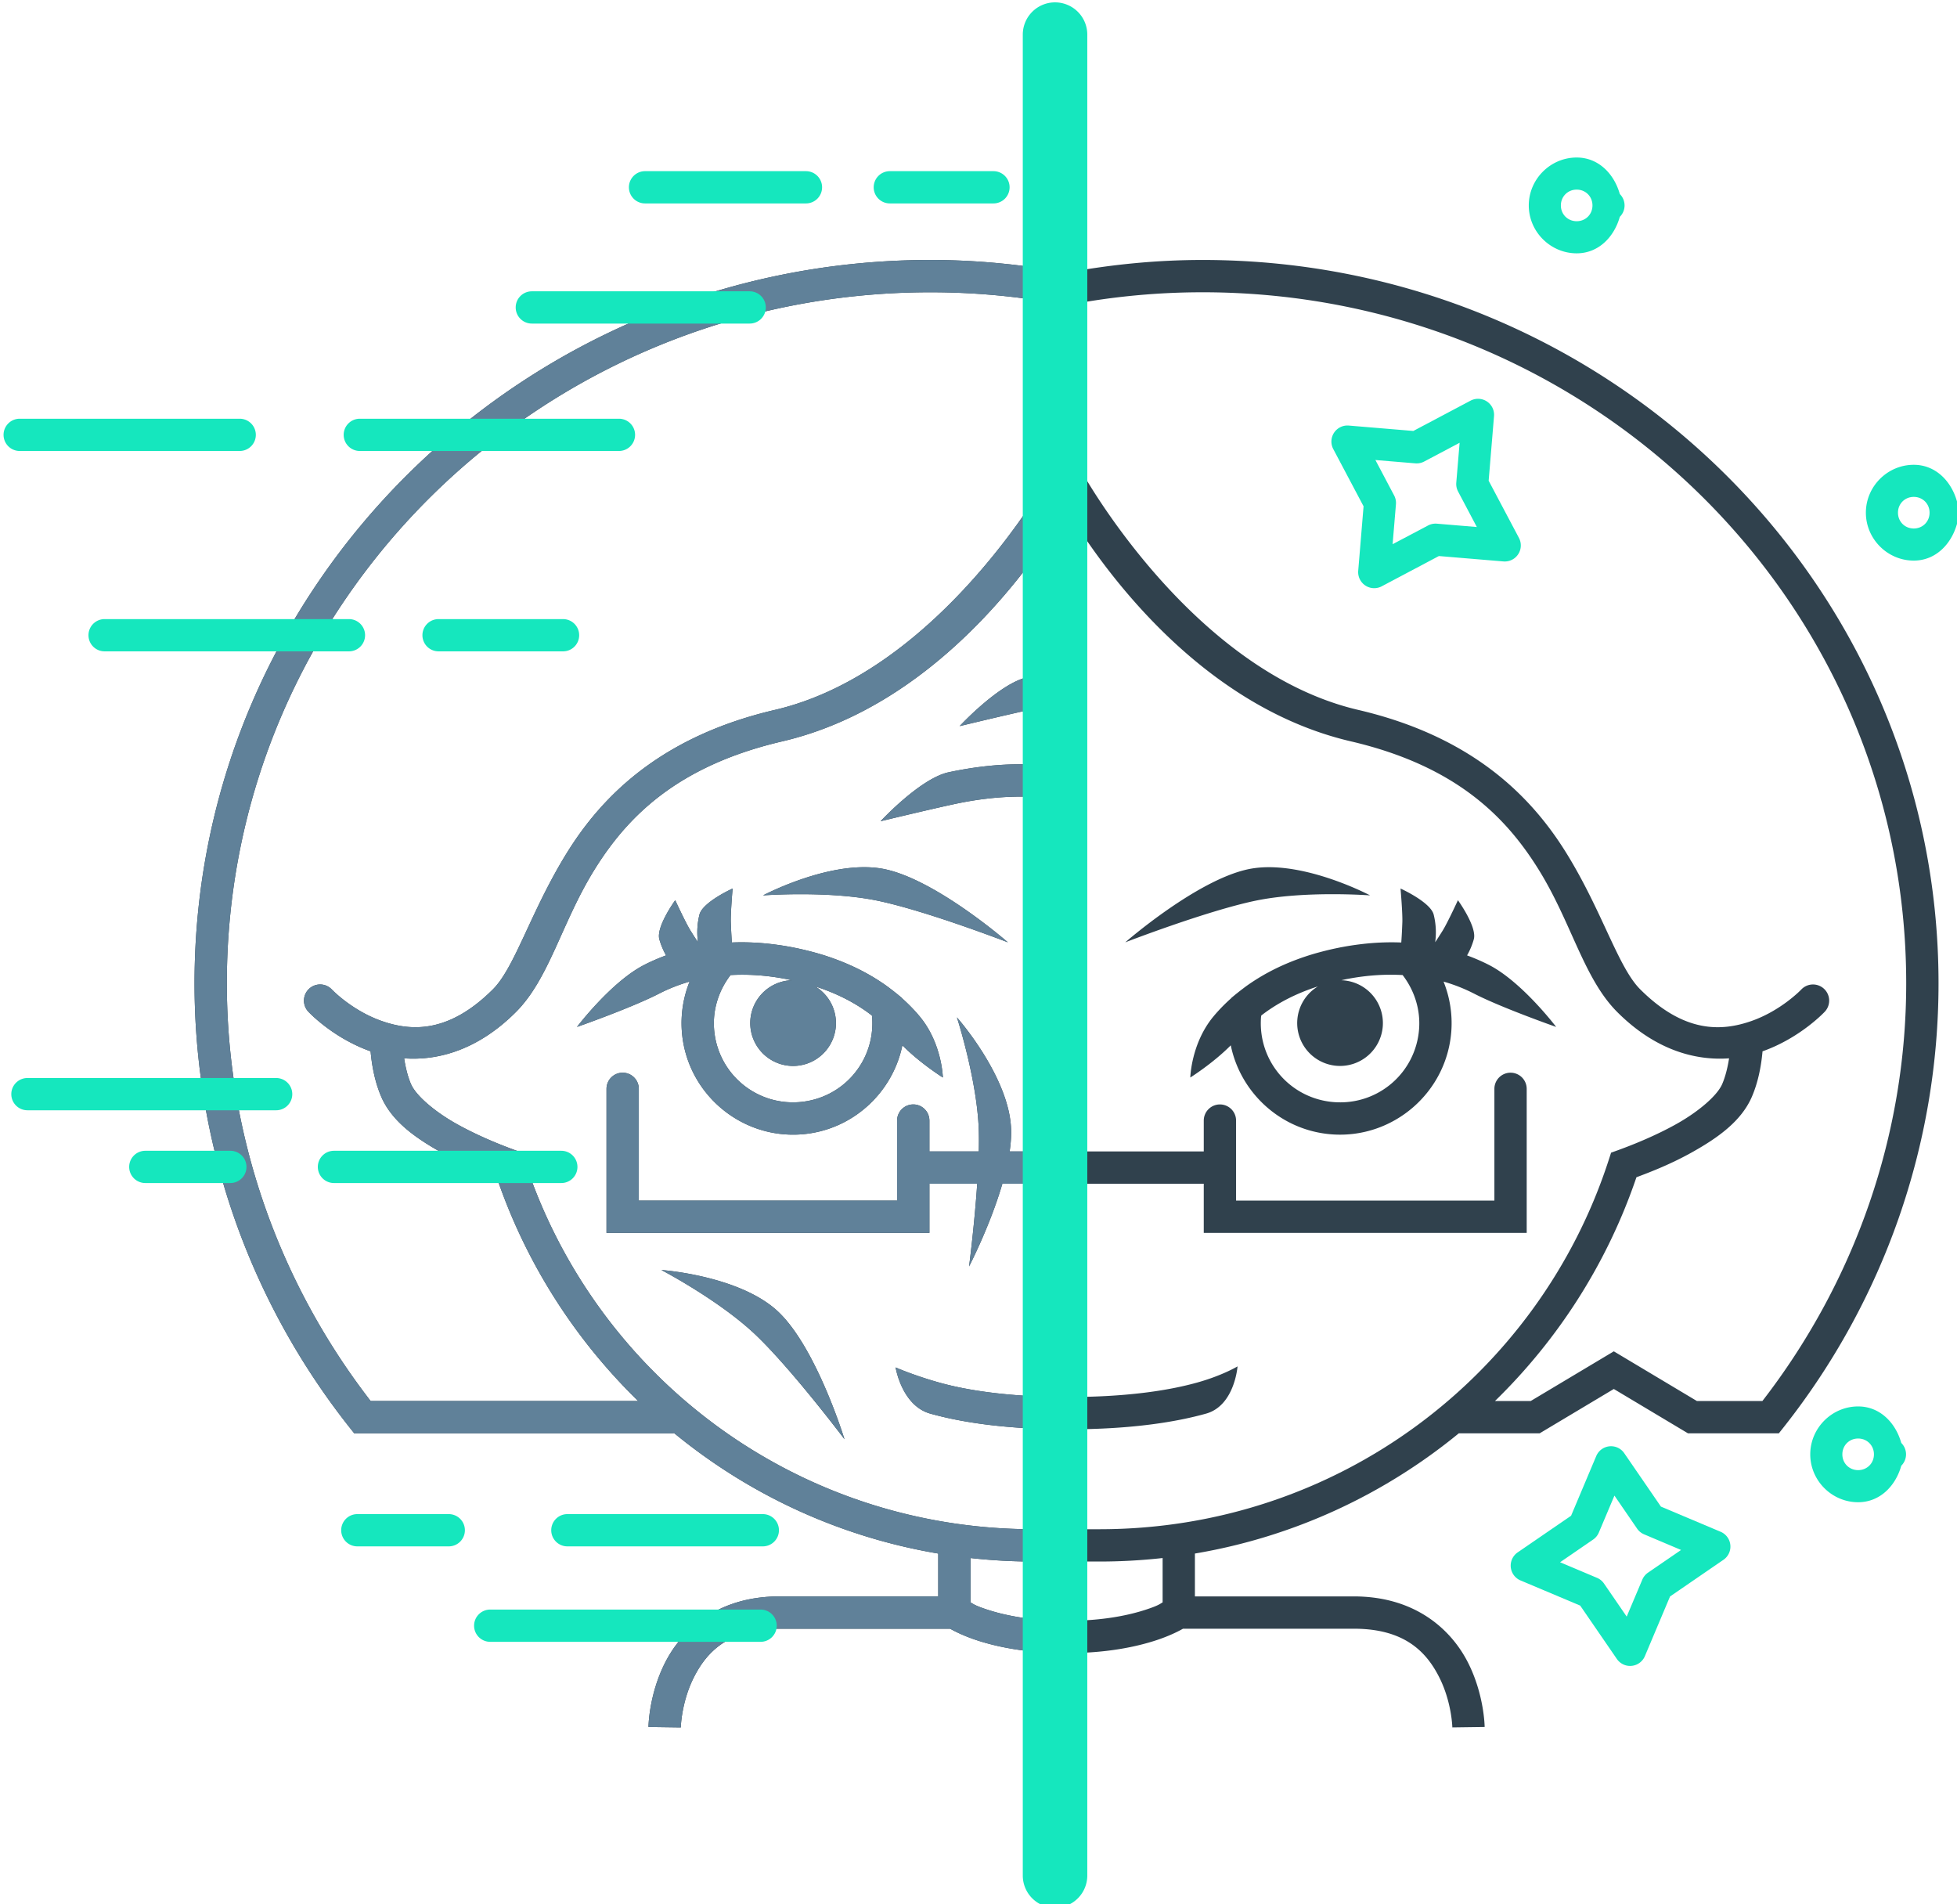 <?xml version="1.0" encoding="UTF-8" standalone="no"?>
<svg
   xmlns:dc="http://purl.org/dc/elements/1.1/"
   xmlns:cc="http://creativecommons.org/ns#"
   xmlns:rdf="http://www.w3.org/1999/02/22-rdf-syntax-ns#"
   xmlns:svg="http://www.w3.org/2000/svg"
   xmlns="http://www.w3.org/2000/svg"
   id="svg1233"
   version="1.1"
   viewBox="0 0 102.779 100"
   height="100mm"
   width="102.779mm">
  <defs
     id="defs1227" />
  <g
     transform="translate(-2.644,-142.15)"
     id="layer1">
    <g
       transform="matrix(0.847,0,0,0.847,-325.716,-75.436)"
       id="g3752">
      <path
         id="path3720"
         style="color:#000000;font-style:normal;font-variant:normal;font-weight:normal;font-stretch:normal;font-size:medium;line-height:normal;font-family:sans-serif;font-variant-ligatures:normal;font-variant-position:normal;font-variant-caps:normal;font-variant-numeric:normal;font-variant-alternates:normal;font-variant-east-asian:normal;font-feature-settings:normal;font-variation-settings:normal;text-indent:0;text-align:start;text-decoration:none;text-decoration-line:none;text-decoration-style:solid;text-decoration-color:#000000;letter-spacing:normal;word-spacing:normal;text-transform:none;writing-mode:lr-tb;direction:ltr;text-orientation:mixed;dominant-baseline:auto;baseline-shift:baseline;text-anchor:start;white-space:normal;shape-padding:0;shape-margin:0;inline-size:0;clip-rule:nonzero;display:inline;overflow:visible;visibility:visible;opacity:1;isolation:auto;mix-blend-mode:normal;color-interpolation:sRGB;color-interpolation-filters:linearRGB;solid-color:#000000;solid-opacity:1;vector-effect:none;fill:#30414d;fill-opacity:1;fill-rule:nonzero;stroke:none;stroke-width:7.559;stroke-linecap:round;stroke-linejoin:miter;stroke-miterlimit:4;stroke-dasharray:none;stroke-dashoffset:0;stroke-opacity:1;color-rendering:auto;image-rendering:auto;shape-rendering:auto;text-rendering:auto;enable-background:accumulate;stop-color:#000000;stop-opacity:1"
         d="m 1680.244,1030.217 c -94.869,0.22 -171.807,75.94 -171.807,169.244 6e-4,37.609 12.757,74.145 36.23,103.834 l 1.137,1.432 h 74.32 a 3.78,3.78 0 0 0 0.535,-0.039 c 17.423,14.3 38.553,24.246 61.791,28.168 v 10.029 h -37.197 c -14.506,0 -22.857,7.892 -26.701,15.479 -3.845,7.587 -3.896,15.066 -3.897,15.066 l 7.559,0.103 c 0,0 0.128,-5.929 3.078,-11.752 2.95,-5.822 8.009,-11.338 19.961,-11.338 h 39.978 c 1.18,0.66 3.208,1.685 6.158,2.664 4.679,1.553 11.654,3.049 21.09,3.049 9.436,0 16.419,-1.496 21.098,-3.049 2.95,-0.979 4.975,-2.004 6.152,-2.664 h 39.977 c 11.952,0 17.011,5.515 19.961,11.338 2.95,5.823 3.078,11.752 3.078,11.752 l 7.559,-0.103 c 0,0 -0.052,-7.48 -3.897,-15.066 -3.845,-7.587 -12.195,-15.479 -26.701,-15.479 h -37.197 v -10.029 c 23.218,-3.918 44.334,-13.85 61.75,-28.129 h 18.92 l 17.348,-10.371 17.346,10.371 h 21.268 l 1.137,-1.432 c 23.473,-29.689 36.225,-66.225 36.225,-103.834 10e-5,-93.46 -77.185,-169.245 -172.213,-169.244 -10.678,4e-4 -21.323,1.043 -31.816,2.982 -10.492,-1.939 -21.14,-2.982 -31.817,-2.982 -0.136,-2e-4 -0.269,-2e-4 -0.404,0 z m 0.014,7.559 c 0.13,-10e-5 0.263,-10e-5 0.393,0 10.444,3e-4 20.866,0.978 31.121,2.916 l 0.701,0.133 0.701,-0.133 c 10.255,-1.938 20.672,-2.916 31.115,-2.916 91.014,-5e-4 164.652,72.384 164.652,161.685 0,35.325 -11.903,69.591 -33.647,97.707 h -15.332 l -19.436,-11.619 -19.438,11.619 h -8.367 c 14.816,-14.428 26.279,-32.292 33.098,-52.346 3.447,-1.292 8.198,-3.128 13.227,-5.965 5.645,-3.185 11.283,-7.062 13.783,-12.865 1.366,-3.171 2.156,-6.82 2.492,-10.633 8.901,-3.149 14.574,-9.277 14.574,-9.277 a 3.78,3.78 0 0 0 -0.178,-5.344 3.78,3.78 0 0 0 -5.344,0.178 c 0,0 -4.69,4.929 -11.693,7.367 -7.003,2.438 -15.731,2.818 -26.006,-7.457 -5.142,-5.142 -8.879,-18.339 -17.273,-31.889 -8.395,-13.55 -22.277,-27.292 -48.676,-33.455 -39.271,-9.168 -64.91,-56.096 -64.91,-56.096 l -3.336,-6.252 -3.336,6.252 c 0,0 -25.639,46.928 -64.91,56.096 -26.398,6.163 -40.281,19.905 -48.676,33.455 -8.395,13.55 -12.132,26.747 -17.273,31.889 -10.275,10.275 -19.003,9.895 -26.006,7.457 -7.003,-2.438 -11.693,-7.367 -11.693,-7.367 a 3.78,3.78 0 0 0 -5.346,-0.178 3.78,3.78 0 0 0 -0.176,5.344 c 0,0 5.672,6.128 14.572,9.277 0.335,3.813 1.128,7.462 2.494,10.633 2.5,5.803 8.136,9.68 13.781,12.865 5.031,2.839 9.789,4.673 13.236,5.965 6.819,20.053 18.279,37.918 33.094,52.346 h -62.6 c -21.744,-28.116 -33.646,-62.382 -33.647,-97.707 -3e-4,-89.152 73.4,-161.475 164.262,-161.685 z m 32.223,50.75 c 7.314,12.135 30.287,45.856 66.525,54.316 24.6,5.743 36.295,17.678 43.975,30.074 7.68,12.396 10.513,25.418 18.352,33.256 8.898,8.898 18.252,11.4 26.162,10.826 -0.357,2.283 -0.902,4.376 -1.603,6.004 -1.175,2.727 -5.516,6.427 -10.557,9.271 -5.041,2.844 -10.586,5.038 -13.715,6.172 l -1.734,0.627 -0.568,1.758 c -16.31,50.22 -63.315,86.338 -119.174,86.338 h -15.324 c -55.858,0 -102.856,-36.118 -119.166,-86.338 l -0.576,-1.758 -1.734,-0.627 c -3.129,-1.134 -8.668,-3.328 -13.709,-6.172 -5.041,-2.844 -9.387,-6.544 -10.562,-9.271 -0.701,-1.627 -1.238,-3.723 -1.594,-6.004 7.908,0.571 17.258,-1.932 26.152,-10.826 7.838,-7.838 10.672,-20.86 18.352,-33.256 7.68,-12.396 19.375,-24.331 43.975,-30.074 36.239,-8.46 59.211,-42.182 66.525,-54.316 z m -2.902,38.197 c -2.215,0.313 -4.297,0.697 -6.195,1.101 -6.632,1.415 -15.922,11.453 -15.922,11.453 0,0 11.404,-2.759 17.496,-4.059 1.454,-0.31 3.029,-0.599 4.682,-0.852 z m -6.863,21.49 c -6.636,-0.114 -12.858,0.8 -17.832,1.861 -6.632,1.415 -15.922,11.453 -15.922,11.453 0,0 11.404,-2.759 17.496,-4.059 6.092,-1.299 14.198,-2.3 22.014,-1.272 0.457,0.06 0.904,0.132 1.342,0.213 l -0.061,-7.662 c -0.099,-0.015 -0.195,-0.034 -0.295,-0.047 -2.273,-0.299 -4.53,-0.45 -6.742,-0.488 z m -37.445,24.068 c -11.255,-0.052 -23.811,6.596 -23.811,6.596 0,0 15.418,-1.162 26.949,1.273 11.531,2.435 30.344,9.711 30.344,9.711 0,0 -16.665,-14.549 -28.779,-17.107 -1.514,-0.32 -3.095,-0.465 -4.703,-0.473 z m 94.424,0 c -1.608,0.01 -3.189,0.153 -4.703,0.473 -12.115,2.558 -28.781,17.107 -28.781,17.107 0,0 18.814,-7.276 30.346,-9.711 11.531,-2.435 26.947,-1.273 26.947,-1.273 0,0 -12.554,-6.647 -23.809,-6.596 z m -125.35,4.988 c 0,0 -7.033,3.177 -7.762,6.106 -0.603,2.421 -0.596,4.631 -0.35,6.465 -0.497,-0.76 -0.969,-1.473 -1.758,-2.74 -1.141,-1.834 -3.562,-7.096 -3.562,-7.096 0,0 -4.532,6.245 -3.713,9.15 0.401,1.424 0.957,2.669 1.572,3.762 -1.869,0.685 -3.588,1.443 -5.141,2.24 -7.733,3.972 -15.703,14.496 -15.703,14.496 0,0 12.708,-4.456 19.16,-7.769 2.056,-1.056 4.448,-2.053 7.189,-2.84 -1.459,3.628 -2.102,7.572 -1.82,11.551 1.014,14.335 13.542,25.209 27.877,24.195 11.921,-0.843 21.441,-9.652 23.729,-20.838 4.159,4.205 9.473,7.533 9.473,7.533 0,0 -0.189,-8.001 -5.426,-14.295 -1.168,-1.404 -2.548,-2.838 -4.137,-4.252 l -0.01,-0.053 -1.061,-0.883 c -0.121,-0.101 -0.261,-0.2 -0.385,-0.301 -0.407,-0.331 -0.827,-0.657 -1.26,-0.982 -0.257,-0.194 -0.507,-0.39 -0.773,-0.582 -0.592,-0.426 -1.208,-0.846 -1.846,-1.26 -2.776,-1.801 -5.999,-3.471 -9.732,-4.885 -0.124,-0.047 -0.248,-0.094 -0.373,-0.141 -0.652,-0.242 -1.316,-0.476 -1.998,-0.701 -0.093,-0.031 -0.182,-0.063 -0.275,-0.094 -0.72,-0.234 -1.459,-0.457 -2.213,-0.672 -0.252,-0.072 -0.51,-0.14 -0.766,-0.209 -0.516,-0.14 -1.04,-0.276 -1.572,-0.406 -0.316,-0.078 -0.633,-0.154 -0.955,-0.229 -0.681,-0.157 -1.375,-0.305 -2.082,-0.445 -0.105,-0.021 -0.203,-0.046 -0.309,-0.066 -0.092,-0.018 -0.18,-0.029 -0.272,-0.047 -0.76,-0.144 -1.51,-0.272 -2.252,-0.387 -0.267,-0.041 -0.53,-0.078 -0.795,-0.115 -0.637,-0.091 -1.267,-0.172 -1.891,-0.242 -0.183,-0.02 -0.367,-0.042 -0.549,-0.061 -2.969,-0.307 -5.782,-0.387 -8.436,-0.279 -0.071,-0.938 -0.161,-2.359 -0.25,-4.699 -0.081,-2.158 0.424,-7.93 0.424,-7.93 z m 156.275,0 c 0,0 0.505,5.771 0.424,7.93 -0.089,2.34 -0.18,3.761 -0.25,4.699 -2.654,-0.108 -5.468,-0.028 -8.438,0.279 -0.178,0.018 -0.359,0.041 -0.539,0.061 -0.629,0.071 -1.265,0.151 -1.908,0.242 -0.261,0.037 -0.521,0.075 -0.785,0.115 -0.725,0.112 -1.459,0.237 -2.201,0.377 -0.109,0.021 -0.214,0.035 -0.324,0.057 -0.133,0.026 -0.257,0.058 -0.389,0.084 -0.672,0.134 -1.334,0.275 -1.982,0.424 -0.337,0.078 -0.669,0.157 -1,0.238 -0.516,0.127 -1.024,0.259 -1.525,0.395 -0.263,0.071 -0.529,0.141 -0.787,0.215 -0.754,0.214 -1.491,0.438 -2.211,0.672 -0.089,0.029 -0.175,0.061 -0.264,0.09 -0.696,0.23 -1.375,0.468 -2.039,0.715 -0.105,0.039 -0.209,0.078 -0.312,0.117 -3.748,1.417 -6.979,3.092 -9.764,4.899 -0.638,0.414 -1.254,0.834 -1.846,1.26 -0.266,0.192 -0.516,0.388 -0.773,0.582 -0.438,0.33 -0.864,0.661 -1.275,0.996 -0.118,0.097 -0.253,0.19 -0.369,0.287 l -1.06,0.883 -0.01,0.051 c -1.589,1.415 -2.968,2.85 -4.137,4.254 -5.237,6.294 -5.426,14.295 -5.426,14.295 0,0 5.312,-3.328 9.471,-7.533 2.288,11.187 11.809,19.994 23.73,20.838 14.335,1.013 26.863,-9.861 27.877,-24.195 0.281,-3.979 -0.361,-7.922 -1.82,-11.551 2.742,0.787 5.132,1.784 7.188,2.84 6.452,3.314 19.162,7.769 19.162,7.769 0,0 -7.97,-10.524 -15.703,-14.496 -1.553,-0.797 -3.273,-1.554 -5.143,-2.24 0.616,-1.092 1.171,-2.338 1.572,-3.762 0.819,-2.905 -3.713,-9.15 -3.713,-9.15 0,0 -2.422,5.262 -3.562,7.096 -0.787,1.265 -1.259,1.977 -1.756,2.736 0.246,-1.833 0.251,-4.042 -0.352,-6.461 -0.729,-2.929 -7.76,-6.106 -7.76,-6.106 z m -153.764,20.17 c 1.996,0.01 4.104,0.137 6.328,0.416 0.135,0.017 0.269,0.034 0.404,0.053 0.428,0.057 0.86,0.121 1.297,0.19 0.539,0.086 1.085,0.178 1.637,0.281 0.137,0.025 0.269,0.046 0.406,0.072 0.442,0.086 0.845,0.189 1.274,0.281 a 10.026,10.026 0 0 0 -0.416,0.02 10.026,10.026 0 0 0 -9.293,10.709 10.026,10.026 0 0 0 10.709,9.293 10.026,10.026 0 0 0 9.293,-10.707 10.026,10.026 0 0 0 -4.809,-7.869 c 5.682,1.825 9.955,4.256 13.246,6.803 0.015,0.155 0.047,0.309 0.059,0.465 v 0 c 0.724,10.259 -6.93,19.077 -17.189,19.803 -10.26,0.725 -19.079,-6.929 -19.805,-17.189 -0.321,-4.536 1.112,-8.963 3.859,-12.545 0.973,-0.053 1.972,-0.08 3,-0.076 z m 151.25,0 c 1.028,0 2.029,0.023 3.002,0.076 2.748,3.582 4.18,8.008 3.859,12.545 -0.726,10.26 -9.545,17.915 -19.805,17.189 -10.259,-0.726 -17.914,-9.544 -17.189,-19.803 v 0 c 0.011,-0.156 0.043,-0.31 0.058,-0.465 3.291,-2.547 7.564,-4.978 13.246,-6.803 a 10.026,10.026 0 0 0 -4.809,7.869 10.026,10.026 0 0 0 9.293,10.707 10.026,10.026 0 0 0 10.709,-9.293 10.026,10.026 0 0 0 -9.295,-10.709 10.026,10.026 0 0 0 -0.414,-0.02 c 0.428,-0.092 0.83,-0.196 1.272,-0.281 0.121,-0.024 0.239,-0.042 0.359,-0.064 0.566,-0.106 1.123,-0.201 1.676,-0.289 0.445,-0.07 0.886,-0.134 1.322,-0.192 0.125,-0.017 0.249,-0.033 0.373,-0.049 2.23,-0.28 4.34,-0.41 6.342,-0.418 z m -101.283,9.98 c 0,0 4.765,14.708 5.119,26.488 0.045,1.509 0.039,3.157 0,4.877 h -11.555 v -7.221 a 3.78,3.78 0 0 0 -3.781,-3.779 3.78,3.78 0 0 0 -3.779,3.779 v 18.721 h -60.435 v -26.146 a 3.78,3.78 0 0 0 -3.779,-3.779 3.78,3.78 0 0 0 -3.779,3.779 v 33.705 h 75.555 v -11.5 h 11.182 c -0.66,9.788 -1.904,19.344 -1.904,19.344 0,0 4.903,-9.433 7.789,-19.344 h 47.125 v 11.5 h 75.562 v -33.705 a 3.78,3.78 0 0 0 -3.781,-3.779 3.78,3.78 0 0 0 -3.779,3.779 v 26.146 h -60.441 v -18.721 a 3.78,3.78 0 0 0 -3.781,-3.779 3.78,3.78 0 0 0 -3.779,3.779 v 7.221 h -45.422 c 0.26,-1.782 0.394,-3.502 0.346,-5.1 -0.372,-12.376 -12.678,-26.266 -12.678,-26.266 z m -69.15,59.102 c 0,0 13.705,7.157 22.209,15.316 8.504,8.16 20.633,24.279 20.633,24.279 0,0 -6.462,-21.16 -15.396,-29.732 -8.934,-8.573 -27.445,-9.863 -27.445,-9.863 z m 134.812,22.545 c 0,0 -3.469,2.108 -9.396,3.772 -5.928,1.663 -15.604,3.397 -30.229,3.397 -14.624,0 -24.308,-1.734 -30.236,-3.397 -5.928,-1.663 -10.145,-3.522 -10.145,-3.522 0,0 1.425,8.928 8.1,10.801 6.675,1.873 17.06,3.676 32.281,3.676 15.221,0 25.599,-1.803 32.273,-3.676 6.675,-1.873 7.352,-11.051 7.352,-11.051 z m -62.475,44.842 c 4.861,0.536 9.8,0.818 14.809,0.818 h 15.324 c 5.008,0 9.948,-0.282 14.809,-0.818 v 10.371 c -0.674,0.396 -1.013,0.741 -3.758,1.652 -3.928,1.304 -10.074,2.666 -18.713,2.666 -8.639,0 -14.785,-1.362 -18.713,-2.666 -2.745,-0.911 -3.084,-1.257 -3.758,-1.652 z"
         transform="scale(0.265)" />
      <path
         id="path3729"
         style="color:#000000;font-style:normal;font-variant:normal;font-weight:normal;font-stretch:normal;font-size:medium;line-height:normal;font-family:sans-serif;font-variant-ligatures:normal;font-variant-position:normal;font-variant-caps:normal;font-variant-numeric:normal;font-variant-alternates:normal;font-variant-east-asian:normal;font-feature-settings:normal;font-variation-settings:normal;text-indent:0;text-align:start;text-decoration:none;text-decoration-line:none;text-decoration-style:solid;text-decoration-color:#000000;letter-spacing:normal;word-spacing:normal;text-transform:none;writing-mode:lr-tb;direction:ltr;text-orientation:mixed;dominant-baseline:auto;baseline-shift:baseline;text-anchor:start;white-space:normal;shape-padding:0;shape-margin:0;inline-size:0;clip-rule:nonzero;display:inline;overflow:visible;visibility:visible;opacity:1;isolation:auto;mix-blend-mode:normal;color-interpolation:sRGB;color-interpolation-filters:linearRGB;solid-color:#000000;solid-opacity:1;vector-effect:none;fill:#608199;fill-opacity:1;fill-rule:nonzero;stroke:none;stroke-width:7.559;stroke-linecap:round;stroke-linejoin:miter;stroke-miterlimit:4;stroke-dasharray:none;stroke-dashoffset:0;stroke-opacity:1;color-rendering:auto;image-rendering:auto;shape-rendering:auto;text-rendering:auto;enable-background:accumulate;stop-color:#000000;stop-opacity:1"
         d="m 1680.244,1030.217 c -94.869,0.22 -171.807,75.94 -171.807,169.244 6e-4,37.609 12.757,74.145 36.23,103.834 l 1.137,1.432 h 74.32 a 3.78,3.78 0 0 0 0.535,-0.039 c 17.423,14.3 38.553,24.246 61.791,28.168 v 10.029 h -37.197 c -14.506,0 -22.857,7.892 -26.701,15.479 -3.845,7.587 -3.896,15.066 -3.897,15.066 l 7.559,0.103 c 0,0 0.128,-5.929 3.078,-11.752 2.95,-5.822 8.009,-11.338 19.961,-11.338 h 39.978 c 1.18,0.66 3.208,1.685 6.158,2.664 4.677,1.553 11.65,3.048 21.082,3.049 v -7.559 c -8.635,-9e-4 -14.779,-1.363 -18.705,-2.666 -2.745,-0.911 -3.084,-1.257 -3.758,-1.652 v -10.371 c 4.861,0.536 9.8,0.818 14.809,0.818 h 7.654 v -7.559 h -7.654 c -55.858,0 -102.856,-36.118 -119.166,-86.338 l -0.576,-1.758 -1.734,-0.627 c -3.129,-1.134 -8.668,-3.328 -13.709,-6.172 -5.041,-2.844 -9.387,-6.544 -10.562,-9.271 -0.701,-1.627 -1.238,-3.723 -1.594,-6.004 7.908,0.571 17.258,-1.932 26.152,-10.826 7.838,-7.838 10.672,-20.86 18.352,-33.256 7.68,-12.396 19.375,-24.331 43.975,-30.074 36.228,-8.458 59.196,-42.161 66.518,-54.305 v -15.389 l -3.328,6.238 c 0,0 -25.639,46.928 -64.91,56.096 -26.398,6.163 -40.281,19.905 -48.676,33.455 -8.395,13.55 -12.132,26.747 -17.273,31.889 -10.275,10.275 -19.003,9.895 -26.006,7.457 -7.003,-2.438 -11.693,-7.367 -11.693,-7.367 a 3.78,3.78 0 0 0 -5.346,-0.178 3.78,3.78 0 0 0 -0.176,5.344 c 0,0 5.672,6.128 14.572,9.277 0.335,3.813 1.128,7.462 2.494,10.633 2.5,5.803 8.136,9.68 13.781,12.865 5.031,2.839 9.789,4.673 13.236,5.965 6.819,20.053 18.279,37.918 33.094,52.346 h -62.6 c -21.744,-28.116 -33.646,-62.382 -33.647,-97.707 -3e-4,-89.152 73.4,-161.475 164.262,-161.685 0.13,-10e-5 0.263,-10e-5 0.393,0 10.444,3e-4 20.866,0.978 31.121,2.916 l 0.701,0.133 v -7.625 c -10.492,-1.939 -21.14,-2.982 -31.817,-2.982 -0.135,-2e-4 -0.269,-2e-4 -0.404,0 z m 29.334,96.506 c -2.215,0.313 -4.297,0.697 -6.195,1.101 -6.632,1.415 -15.922,11.453 -15.922,11.453 0,0 11.404,-2.759 17.496,-4.059 1.454,-0.31 3.029,-0.599 4.682,-0.852 z m -6.863,21.49 c -6.636,-0.114 -12.858,0.8 -17.832,1.861 -6.632,1.415 -15.922,11.453 -15.922,11.453 0,0 11.404,-2.759 17.496,-4.059 6.092,-1.299 14.198,-2.3 22.014,-1.272 0.457,0.06 0.904,0.132 1.342,0.213 l -0.061,-7.662 c -0.099,-0.015 -0.195,-0.034 -0.295,-0.047 -2.273,-0.299 -4.53,-0.45 -6.742,-0.488 z m -37.445,24.068 c -11.255,-0.052 -23.811,6.596 -23.811,6.596 0,0 15.418,-1.162 26.949,1.273 11.531,2.435 30.344,9.711 30.344,9.711 0,0 -16.665,-14.549 -28.779,-17.107 -1.514,-0.32 -3.095,-0.465 -4.703,-0.473 z m -30.926,4.988 c 0,0 -7.033,3.177 -7.762,6.106 -0.603,2.421 -0.596,4.631 -0.35,6.465 -0.497,-0.76 -0.969,-1.473 -1.758,-2.74 -1.141,-1.834 -3.562,-7.096 -3.562,-7.096 0,0 -4.532,6.245 -3.713,9.15 0.401,1.424 0.957,2.669 1.572,3.762 -1.869,0.685 -3.588,1.443 -5.141,2.24 -7.733,3.972 -15.703,14.496 -15.703,14.496 0,0 12.708,-4.456 19.16,-7.769 2.056,-1.056 4.448,-2.053 7.189,-2.84 -1.459,3.628 -2.102,7.572 -1.82,11.551 1.014,14.335 13.542,25.209 27.877,24.195 11.921,-0.843 21.441,-9.652 23.729,-20.838 4.159,4.205 9.473,7.533 9.473,7.533 0,0 -0.189,-8.001 -5.426,-14.295 -1.168,-1.404 -2.548,-2.838 -4.137,-4.252 l -0.01,-0.053 -1.061,-0.883 c -0.121,-0.101 -0.261,-0.2 -0.385,-0.301 -0.407,-0.331 -0.827,-0.657 -1.26,-0.982 -0.257,-0.194 -0.507,-0.39 -0.773,-0.582 -0.592,-0.426 -1.208,-0.846 -1.846,-1.26 -2.776,-1.801 -5.999,-3.471 -9.732,-4.885 -0.124,-0.047 -0.248,-0.094 -0.373,-0.141 -0.652,-0.242 -1.316,-0.476 -1.998,-0.701 -0.093,-0.031 -0.182,-0.063 -0.275,-0.094 -0.72,-0.234 -1.459,-0.457 -2.213,-0.672 -0.252,-0.072 -0.51,-0.14 -0.766,-0.209 -0.516,-0.14 -1.04,-0.276 -1.572,-0.406 -0.316,-0.078 -0.633,-0.154 -0.955,-0.229 -0.681,-0.157 -1.375,-0.305 -2.082,-0.445 -0.105,-0.021 -0.203,-0.046 -0.309,-0.066 -0.092,-0.018 -0.18,-0.029 -0.272,-0.047 -0.76,-0.144 -1.51,-0.272 -2.252,-0.387 -0.267,-0.041 -0.53,-0.078 -0.795,-0.115 -0.637,-0.091 -1.267,-0.172 -1.891,-0.242 -0.183,-0.02 -0.367,-0.042 -0.549,-0.061 -2.969,-0.307 -5.782,-0.387 -8.436,-0.279 -0.071,-0.938 -0.161,-2.359 -0.25,-4.699 -0.081,-2.158 0.424,-7.93 0.424,-7.93 z m 2.512,20.17 c 1.996,0.01 4.104,0.137 6.328,0.416 0.135,0.017 0.269,0.034 0.404,0.053 0.428,0.057 0.86,0.121 1.297,0.19 0.539,0.086 1.085,0.178 1.637,0.281 0.137,0.025 0.269,0.046 0.406,0.072 0.442,0.086 0.845,0.189 1.274,0.281 a 10.026,10.026 0 0 0 -0.416,0.02 10.026,10.026 0 0 0 -9.293,10.709 10.026,10.026 0 0 0 10.709,9.293 10.026,10.026 0 0 0 9.293,-10.707 10.026,10.026 0 0 0 -4.809,-7.869 c 5.682,1.825 9.955,4.256 13.246,6.803 0.015,0.155 0.047,0.309 0.059,0.465 v 0 c 0.724,10.259 -6.93,19.077 -17.189,19.803 -10.26,0.725 -19.079,-6.929 -19.805,-17.189 -0.321,-4.536 1.112,-8.963 3.859,-12.545 0.973,-0.053 1.972,-0.08 3,-0.076 z m 49.967,9.98 c 0,0 4.765,14.708 5.119,26.488 0.045,1.509 0.039,3.157 0,4.877 h -11.555 v -7.221 a 3.78,3.78 0 0 0 -3.781,-3.779 3.78,3.78 0 0 0 -3.779,3.779 v 18.721 h -60.435 v -26.146 a 3.78,3.78 0 0 0 -3.779,-3.779 3.78,3.78 0 0 0 -3.779,3.779 v 33.705 h 75.555 v -11.5 h 11.182 c -0.66,9.788 -1.904,19.344 -1.904,19.344 0,0 4.903,-9.433 7.789,-19.344 h 15.021 v -7.559 h -13.318 c 0.26,-1.782 0.394,-3.502 0.346,-5.1 -0.372,-12.376 -12.678,-26.266 -12.678,-26.266 z m -69.15,59.102 c 0,0 13.705,7.157 22.209,15.316 8.504,8.16 20.633,24.279 20.633,24.279 0,0 -6.462,-21.16 -15.396,-29.732 -8.934,-8.573 -27.445,-9.863 -27.445,-9.863 z m 54.807,22.795 c 0,0 1.425,8.928 8.1,10.801 6.616,1.856 16.892,3.639 31.895,3.67 v -7.559 c -14.4,-0.031 -23.976,-1.743 -29.85,-3.391 -5.928,-1.663 -10.145,-3.522 -10.145,-3.522 z"
         transform="scale(0.265)" />
      <g
         id="g3704"
         style="opacity:1">
        <path
           style="color:#000000;font-style:normal;font-variant:normal;font-weight:normal;font-stretch:normal;font-size:medium;line-height:normal;font-family:sans-serif;font-variant-ligatures:normal;font-variant-position:normal;font-variant-caps:normal;font-variant-numeric:normal;font-variant-alternates:normal;font-variant-east-asian:normal;font-feature-settings:normal;font-variation-settings:normal;text-indent:0;text-align:start;text-decoration:none;text-decoration-line:none;text-decoration-style:solid;text-decoration-color:#000000;letter-spacing:normal;word-spacing:normal;text-transform:none;writing-mode:lr-tb;direction:ltr;text-orientation:mixed;dominant-baseline:auto;baseline-shift:baseline;text-anchor:start;white-space:normal;shape-padding:0;shape-margin:0;inline-size:0;clip-rule:nonzero;display:inline;overflow:visible;visibility:visible;isolation:auto;mix-blend-mode:normal;color-interpolation:sRGB;color-interpolation-filters:linearRGB;solid-color:#000000;solid-opacity:1;vector-effect:none;fill:#ff9955;fill-opacity:1;fill-rule:nonzero;stroke:none;stroke-width:4;stroke-linecap:round;stroke-linejoin:miter;stroke-miterlimit:4;stroke-dasharray:none;stroke-dashoffset:0;stroke-opacity:1;color-rendering:auto;image-rendering:auto;shape-rendering:auto;text-rendering:auto;enable-background:accumulate;stop-color:#000000;stop-opacity:1"
           d="M 453.091,373.168 V 259.036"
           id="path3706" />
        <path
           style="color:#000000;font-style:normal;font-variant:normal;font-weight:normal;font-stretch:normal;font-size:medium;line-height:normal;font-family:sans-serif;font-variant-ligatures:normal;font-variant-position:normal;font-variant-caps:normal;font-variant-numeric:normal;font-variant-alternates:normal;font-variant-east-asian:normal;font-feature-settings:normal;font-variation-settings:normal;text-indent:0;text-align:start;text-decoration:none;text-decoration-line:none;text-decoration-style:solid;text-decoration-color:#000000;letter-spacing:normal;word-spacing:normal;text-transform:none;writing-mode:lr-tb;direction:ltr;text-orientation:mixed;dominant-baseline:auto;baseline-shift:baseline;text-anchor:start;white-space:normal;shape-padding:0;shape-margin:0;inline-size:0;clip-rule:nonzero;display:inline;overflow:visible;visibility:visible;isolation:auto;mix-blend-mode:normal;color-interpolation:sRGB;color-interpolation-filters:linearRGB;solid-color:#000000;solid-opacity:1;vector-effect:none;fill:#15e7be;fill-opacity:1;fill-rule:nonzero;stroke:none;stroke-width:4;stroke-linecap:round;stroke-linejoin:miter;stroke-miterlimit:4;stroke-dasharray:none;stroke-dashoffset:0;stroke-opacity:1;color-rendering:auto;image-rendering:auto;shape-rendering:auto;text-rendering:auto;enable-background:accumulate;stop-color:#000000;stop-opacity:1"
           d="m 453.092,257.037 a 2,2 0 0 0 -2,2 v 114.131 a 2,2 0 0 0 2,2 2,2 0 0 0 2,-2 V 259.037 a 2,2 0 0 0 -2,-2 z"
           id="path3708" />
      </g>
      <g
         style="opacity:1"
         id="g2393">
        <path
           id="path2395"
           d="m 434.972,351.762 h -12.119 m -7.354,0 h -5.67"
           style="color:#000000;font-style:normal;font-variant:normal;font-weight:normal;font-stretch:normal;font-size:medium;line-height:normal;font-family:sans-serif;font-variant-ligatures:normal;font-variant-position:normal;font-variant-caps:normal;font-variant-numeric:normal;font-variant-alternates:normal;font-variant-east-asian:normal;font-feature-settings:normal;font-variation-settings:normal;text-indent:0;text-align:start;text-decoration:none;text-decoration-line:none;text-decoration-style:solid;text-decoration-color:#000000;letter-spacing:normal;word-spacing:normal;text-transform:none;writing-mode:lr-tb;direction:ltr;text-orientation:mixed;dominant-baseline:auto;baseline-shift:baseline;text-anchor:start;white-space:normal;shape-padding:0;shape-margin:0;inline-size:0;clip-rule:nonzero;display:inline;overflow:visible;visibility:visible;isolation:auto;mix-blend-mode:normal;color-interpolation:sRGB;color-interpolation-filters:linearRGB;solid-color:#000000;solid-opacity:1;vector-effect:none;fill:#ff9955;fill-opacity:1;fill-rule:nonzero;stroke:none;stroke-width:2;stroke-linecap:round;stroke-linejoin:miter;stroke-miterlimit:4;stroke-dasharray:none;stroke-dashoffset:0;stroke-opacity:1.0;color-rendering:auto;image-rendering:auto;shape-rendering:auto;text-rendering:auto;enable-background:accumulate;stop-color:#000000;stop-opacity:1;" />
        <path
           id="path2397"
           d="M 409.83 350.762 A 1 1 0 0 0 408.83 351.762 A 1 1 0 0 0 409.83 352.762 L 415.5 352.762 A 1 1 0 0 0 416.5 351.762 A 1 1 0 0 0 415.5 350.762 L 409.83 350.762 z M 422.854 350.762 A 1 1 0 0 0 421.854 351.762 A 1 1 0 0 0 422.854 352.762 L 434.973 352.762 A 1 1 0 0 0 435.973 351.762 A 1 1 0 0 0 434.973 350.762 L 422.854 350.762 z "
           style="color:#000000;font-style:normal;font-variant:normal;font-weight:normal;font-stretch:normal;font-size:medium;line-height:normal;font-family:sans-serif;font-variant-ligatures:normal;font-variant-position:normal;font-variant-caps:normal;font-variant-numeric:normal;font-variant-alternates:normal;font-variant-east-asian:normal;font-feature-settings:normal;font-variation-settings:normal;text-indent:0;text-align:start;text-decoration:none;text-decoration-line:none;text-decoration-style:solid;text-decoration-color:#000000;letter-spacing:normal;word-spacing:normal;text-transform:none;writing-mode:lr-tb;direction:ltr;text-orientation:mixed;dominant-baseline:auto;baseline-shift:baseline;text-anchor:start;white-space:normal;shape-padding:0;shape-margin:0;inline-size:0;clip-rule:nonzero;display:inline;overflow:visible;visibility:visible;isolation:auto;mix-blend-mode:normal;color-interpolation:sRGB;color-interpolation-filters:linearRGB;solid-color:#000000;solid-opacity:1;vector-effect:none;fill:#15e7be;fill-opacity:1;fill-rule:nonzero;stroke:none;stroke-width:2;stroke-linecap:round;stroke-linejoin:miter;stroke-miterlimit:4;stroke-dasharray:none;stroke-dashoffset:0;stroke-opacity:1.0;color-rendering:auto;image-rendering:auto;shape-rendering:auto;text-rendering:auto;enable-background:accumulate;stop-color:#000000;stop-opacity:1;" />
      </g>
      <g
         style="opacity:1"
         id="g2399">
        <path
           id="path2401"
           d="m 418.071,357.681 h 16.765"
           style="color:#000000;font-style:normal;font-variant:normal;font-weight:normal;font-stretch:normal;font-size:medium;line-height:normal;font-family:sans-serif;font-variant-ligatures:normal;font-variant-position:normal;font-variant-caps:normal;font-variant-numeric:normal;font-variant-alternates:normal;font-variant-east-asian:normal;font-feature-settings:normal;font-variation-settings:normal;text-indent:0;text-align:start;text-decoration:none;text-decoration-line:none;text-decoration-style:solid;text-decoration-color:#000000;letter-spacing:normal;word-spacing:normal;text-transform:none;writing-mode:lr-tb;direction:ltr;text-orientation:mixed;dominant-baseline:auto;baseline-shift:baseline;text-anchor:start;white-space:normal;shape-padding:0;shape-margin:0;inline-size:0;clip-rule:nonzero;display:inline;overflow:visible;visibility:visible;isolation:auto;mix-blend-mode:normal;color-interpolation:sRGB;color-interpolation-filters:linearRGB;solid-color:#000000;solid-opacity:1;vector-effect:none;fill:#ff9955;fill-opacity:1;fill-rule:nonzero;stroke:none;stroke-width:2;stroke-linecap:round;stroke-linejoin:miter;stroke-miterlimit:4;stroke-dasharray:none;stroke-dashoffset:0;stroke-opacity:1.0;color-rendering:auto;image-rendering:auto;shape-rendering:auto;text-rendering:auto;enable-background:accumulate;stop-color:#000000;stop-opacity:1;" />
        <path
           id="path2403"
           d="M 418.07 356.68 A 1 1 0 0 0 417.07 357.68 A 1 1 0 0 0 418.07 358.68 L 434.836 358.68 A 1 1 0 0 0 435.836 357.68 A 1 1 0 0 0 434.836 356.68 L 418.07 356.68 z "
           style="color:#000000;font-style:normal;font-variant:normal;font-weight:normal;font-stretch:normal;font-size:medium;line-height:normal;font-family:sans-serif;font-variant-ligatures:normal;font-variant-position:normal;font-variant-caps:normal;font-variant-numeric:normal;font-variant-alternates:normal;font-variant-east-asian:normal;font-feature-settings:normal;font-variation-settings:normal;text-indent:0;text-align:start;text-decoration:none;text-decoration-line:none;text-decoration-style:solid;text-decoration-color:#000000;letter-spacing:normal;word-spacing:normal;text-transform:none;writing-mode:lr-tb;direction:ltr;text-orientation:mixed;dominant-baseline:auto;baseline-shift:baseline;text-anchor:start;white-space:normal;shape-padding:0;shape-margin:0;inline-size:0;clip-rule:nonzero;display:inline;overflow:visible;visibility:visible;isolation:auto;mix-blend-mode:normal;color-interpolation:sRGB;color-interpolation-filters:linearRGB;solid-color:#000000;solid-opacity:1;vector-effect:none;fill:#15e7be;fill-opacity:1;fill-rule:nonzero;stroke:none;stroke-width:2;stroke-linecap:round;stroke-linejoin:miter;stroke-miterlimit:4;stroke-dasharray:none;stroke-dashoffset:0;stroke-opacity:1.0;color-rendering:auto;image-rendering:auto;shape-rendering:auto;text-rendering:auto;enable-background:accumulate;stop-color:#000000;stop-opacity:1;" />
      </g>
      <g
         style="opacity:1"
         id="g2387">
        <path
           id="path2389"
           d="m 422.479,329.236 h -14.098 m -6.423,0 h -5.273"
           style="color:#000000;font-style:normal;font-variant:normal;font-weight:normal;font-stretch:normal;font-size:medium;line-height:normal;font-family:sans-serif;font-variant-ligatures:normal;font-variant-position:normal;font-variant-caps:normal;font-variant-numeric:normal;font-variant-alternates:normal;font-variant-east-asian:normal;font-feature-settings:normal;font-variation-settings:normal;text-indent:0;text-align:start;text-decoration:none;text-decoration-line:none;text-decoration-style:solid;text-decoration-color:#000000;letter-spacing:normal;word-spacing:normal;text-transform:none;writing-mode:lr-tb;direction:ltr;text-orientation:mixed;dominant-baseline:auto;baseline-shift:baseline;text-anchor:start;white-space:normal;shape-padding:0;shape-margin:0;inline-size:0;clip-rule:nonzero;display:inline;overflow:visible;visibility:visible;isolation:auto;mix-blend-mode:normal;color-interpolation:sRGB;color-interpolation-filters:linearRGB;solid-color:#000000;solid-opacity:1;vector-effect:none;fill:#ff9955;fill-opacity:1;fill-rule:nonzero;stroke:none;stroke-width:2;stroke-linecap:round;stroke-linejoin:miter;stroke-miterlimit:4;stroke-dasharray:none;stroke-dashoffset:0;stroke-opacity:1.0;color-rendering:auto;image-rendering:auto;shape-rendering:auto;text-rendering:auto;enable-background:accumulate;stop-color:#000000;stop-opacity:1;" />
        <path
           id="path2391"
           d="M 396.684 328.236 A 1 1 0 0 0 395.684 329.236 A 1 1 0 0 0 396.684 330.236 L 401.957 330.236 A 1 1 0 0 0 402.957 329.236 A 1 1 0 0 0 401.957 328.236 L 396.684 328.236 z M 408.381 328.236 A 1 1 0 0 0 407.381 329.236 A 1 1 0 0 0 408.381 330.236 L 422.479 330.236 A 1 1 0 0 0 423.479 329.236 A 1 1 0 0 0 422.479 328.236 L 408.381 328.236 z "
           style="color:#000000;font-style:normal;font-variant:normal;font-weight:normal;font-stretch:normal;font-size:medium;line-height:normal;font-family:sans-serif;font-variant-ligatures:normal;font-variant-position:normal;font-variant-caps:normal;font-variant-numeric:normal;font-variant-alternates:normal;font-variant-east-asian:normal;font-feature-settings:normal;font-variation-settings:normal;text-indent:0;text-align:start;text-decoration:none;text-decoration-line:none;text-decoration-style:solid;text-decoration-color:#000000;letter-spacing:normal;word-spacing:normal;text-transform:none;writing-mode:lr-tb;direction:ltr;text-orientation:mixed;dominant-baseline:auto;baseline-shift:baseline;text-anchor:start;white-space:normal;shape-padding:0;shape-margin:0;inline-size:0;clip-rule:nonzero;display:inline;overflow:visible;visibility:visible;isolation:auto;mix-blend-mode:normal;color-interpolation:sRGB;color-interpolation-filters:linearRGB;solid-color:#000000;solid-opacity:1;vector-effect:none;fill:#15e7be;fill-opacity:1;fill-rule:nonzero;stroke:none;stroke-width:2;stroke-linecap:round;stroke-linejoin:miter;stroke-miterlimit:4;stroke-dasharray:none;stroke-dashoffset:0;stroke-opacity:1.0;color-rendering:auto;image-rendering:auto;shape-rendering:auto;text-rendering:auto;enable-background:accumulate;stop-color:#000000;stop-opacity:1;" />
      </g>
      <g
         style="opacity:1"
         id="g2381">
        <path
           id="path2383"
           d="m 389.375,324.725 h 15.422"
           style="color:#000000;font-style:normal;font-variant:normal;font-weight:normal;font-stretch:normal;font-size:medium;line-height:normal;font-family:sans-serif;font-variant-ligatures:normal;font-variant-position:normal;font-variant-caps:normal;font-variant-numeric:normal;font-variant-alternates:normal;font-variant-east-asian:normal;font-feature-settings:normal;font-variation-settings:normal;text-indent:0;text-align:start;text-decoration:none;text-decoration-line:none;text-decoration-style:solid;text-decoration-color:#000000;letter-spacing:normal;word-spacing:normal;text-transform:none;writing-mode:lr-tb;direction:ltr;text-orientation:mixed;dominant-baseline:auto;baseline-shift:baseline;text-anchor:start;white-space:normal;shape-padding:0;shape-margin:0;inline-size:0;clip-rule:nonzero;display:inline;overflow:visible;visibility:visible;isolation:auto;mix-blend-mode:normal;color-interpolation:sRGB;color-interpolation-filters:linearRGB;solid-color:#000000;solid-opacity:1;vector-effect:none;fill:#ff9955;fill-opacity:1;fill-rule:nonzero;stroke:none;stroke-width:2;stroke-linecap:round;stroke-linejoin:miter;stroke-miterlimit:4;stroke-dasharray:none;stroke-dashoffset:0;stroke-opacity:1.0;color-rendering:auto;image-rendering:auto;shape-rendering:auto;text-rendering:auto;enable-background:accumulate;stop-color:#000000;stop-opacity:1;" />
        <path
           id="path2385"
           d="M 389.375 323.725 A 1 1 0 0 0 388.375 324.725 A 1 1 0 0 0 389.375 325.725 L 404.797 325.725 A 1 1 0 0 0 405.797 324.725 A 1 1 0 0 0 404.797 323.725 L 389.375 323.725 z "
           style="color:#000000;font-style:normal;font-variant:normal;font-weight:normal;font-stretch:normal;font-size:medium;line-height:normal;font-family:sans-serif;font-variant-ligatures:normal;font-variant-position:normal;font-variant-caps:normal;font-variant-numeric:normal;font-variant-alternates:normal;font-variant-east-asian:normal;font-feature-settings:normal;font-variation-settings:normal;text-indent:0;text-align:start;text-decoration:none;text-decoration-line:none;text-decoration-style:solid;text-decoration-color:#000000;letter-spacing:normal;word-spacing:normal;text-transform:none;writing-mode:lr-tb;direction:ltr;text-orientation:mixed;dominant-baseline:auto;baseline-shift:baseline;text-anchor:start;white-space:normal;shape-padding:0;shape-margin:0;inline-size:0;clip-rule:nonzero;display:inline;overflow:visible;visibility:visible;isolation:auto;mix-blend-mode:normal;color-interpolation:sRGB;color-interpolation-filters:linearRGB;solid-color:#000000;solid-opacity:1;vector-effect:none;fill:#15e7be;fill-opacity:1;fill-rule:nonzero;stroke:none;stroke-width:2;stroke-linecap:round;stroke-linejoin:miter;stroke-miterlimit:4;stroke-dasharray:none;stroke-dashoffset:0;stroke-opacity:1.0;color-rendering:auto;image-rendering:auto;shape-rendering:auto;text-rendering:auto;enable-background:accumulate;stop-color:#000000;stop-opacity:1;" />
      </g>
      <g
         style="opacity:1"
         id="g2375">
        <path
           id="path2377"
           d="m 394.16,296.274 h 15.15 m 5.556,0 h 7.72"
           style="color:#000000;font-style:normal;font-variant:normal;font-weight:normal;font-stretch:normal;font-size:medium;line-height:normal;font-family:sans-serif;font-variant-ligatures:normal;font-variant-position:normal;font-variant-caps:normal;font-variant-numeric:normal;font-variant-alternates:normal;font-variant-east-asian:normal;font-feature-settings:normal;font-variation-settings:normal;text-indent:0;text-align:start;text-decoration:none;text-decoration-line:none;text-decoration-style:solid;text-decoration-color:#000000;letter-spacing:normal;word-spacing:normal;text-transform:none;writing-mode:lr-tb;direction:ltr;text-orientation:mixed;dominant-baseline:auto;baseline-shift:baseline;text-anchor:start;white-space:normal;shape-padding:0;shape-margin:0;inline-size:0;clip-rule:nonzero;display:inline;overflow:visible;visibility:visible;isolation:auto;mix-blend-mode:normal;color-interpolation:sRGB;color-interpolation-filters:linearRGB;solid-color:#000000;solid-opacity:1;vector-effect:none;fill:#ff9955;fill-opacity:1;fill-rule:nonzero;stroke:none;stroke-width:2;stroke-linecap:round;stroke-linejoin:miter;stroke-miterlimit:4;stroke-dasharray:none;stroke-dashoffset:0;stroke-opacity:1.0;color-rendering:auto;image-rendering:auto;shape-rendering:auto;text-rendering:auto;enable-background:accumulate;stop-color:#000000;stop-opacity:1;" />
        <path
           id="path2379"
           d="M 394.16 295.273 A 1 1 0 0 0 393.16 296.273 A 1 1 0 0 0 394.16 297.273 L 409.311 297.273 A 1 1 0 0 0 410.311 296.273 A 1 1 0 0 0 409.311 295.273 L 394.16 295.273 z M 414.867 295.273 A 1 1 0 0 0 413.867 296.273 A 1 1 0 0 0 414.867 297.273 L 422.586 297.273 A 1 1 0 0 0 423.586 296.273 A 1 1 0 0 0 422.586 295.273 L 414.867 295.273 z "
           style="color:#000000;font-style:normal;font-variant:normal;font-weight:normal;font-stretch:normal;font-size:medium;line-height:normal;font-family:sans-serif;font-variant-ligatures:normal;font-variant-position:normal;font-variant-caps:normal;font-variant-numeric:normal;font-variant-alternates:normal;font-variant-east-asian:normal;font-feature-settings:normal;font-variation-settings:normal;text-indent:0;text-align:start;text-decoration:none;text-decoration-line:none;text-decoration-style:solid;text-decoration-color:#000000;letter-spacing:normal;word-spacing:normal;text-transform:none;writing-mode:lr-tb;direction:ltr;text-orientation:mixed;dominant-baseline:auto;baseline-shift:baseline;text-anchor:start;white-space:normal;shape-padding:0;shape-margin:0;inline-size:0;clip-rule:nonzero;display:inline;overflow:visible;visibility:visible;isolation:auto;mix-blend-mode:normal;color-interpolation:sRGB;color-interpolation-filters:linearRGB;solid-color:#000000;solid-opacity:1;vector-effect:none;fill:#15e7be;fill-opacity:1;fill-rule:nonzero;stroke:none;stroke-width:2;stroke-linecap:round;stroke-linejoin:miter;stroke-miterlimit:4;stroke-dasharray:none;stroke-dashoffset:0;stroke-opacity:1.0;color-rendering:auto;image-rendering:auto;shape-rendering:auto;text-rendering:auto;enable-background:accumulate;stop-color:#000000;stop-opacity:1;" />
      </g>
      <g
         style="opacity:1"
         id="g2369">
        <path
           id="path2371"
           d="m 388.895,283.849 h 13.643 m 7.447,0 h 16.067"
           style="color:#000000;font-style:normal;font-variant:normal;font-weight:normal;font-stretch:normal;font-size:medium;line-height:normal;font-family:sans-serif;font-variant-ligatures:normal;font-variant-position:normal;font-variant-caps:normal;font-variant-numeric:normal;font-variant-alternates:normal;font-variant-east-asian:normal;font-feature-settings:normal;font-variation-settings:normal;text-indent:0;text-align:start;text-decoration:none;text-decoration-line:none;text-decoration-style:solid;text-decoration-color:#000000;letter-spacing:normal;word-spacing:normal;text-transform:none;writing-mode:lr-tb;direction:ltr;text-orientation:mixed;dominant-baseline:auto;baseline-shift:baseline;text-anchor:start;white-space:normal;shape-padding:0;shape-margin:0;inline-size:0;clip-rule:nonzero;display:inline;overflow:visible;visibility:visible;isolation:auto;mix-blend-mode:normal;color-interpolation:sRGB;color-interpolation-filters:linearRGB;solid-color:#000000;solid-opacity:1;vector-effect:none;fill:#ff9955;fill-opacity:1;fill-rule:nonzero;stroke:none;stroke-width:2;stroke-linecap:round;stroke-linejoin:miter;stroke-miterlimit:4;stroke-dasharray:none;stroke-dashoffset:0;stroke-opacity:1.0;color-rendering:auto;image-rendering:auto;shape-rendering:auto;text-rendering:auto;enable-background:accumulate;stop-color:#000000;stop-opacity:1;" />
        <path
           id="path2373"
           d="M 388.895 282.85 A 1 1 0 0 0 387.895 283.85 A 1 1 0 0 0 388.895 284.85 L 402.537 284.85 A 1 1 0 0 0 403.537 283.85 A 1 1 0 0 0 402.537 282.85 L 388.895 282.85 z M 409.984 282.85 A 1 1 0 0 0 408.984 283.85 A 1 1 0 0 0 409.984 284.85 L 426.053 284.85 A 1 1 0 0 0 427.053 283.85 A 1 1 0 0 0 426.053 282.85 L 409.984 282.85 z "
           style="color:#000000;font-style:normal;font-variant:normal;font-weight:normal;font-stretch:normal;font-size:medium;line-height:normal;font-family:sans-serif;font-variant-ligatures:normal;font-variant-position:normal;font-variant-caps:normal;font-variant-numeric:normal;font-variant-alternates:normal;font-variant-east-asian:normal;font-feature-settings:normal;font-variation-settings:normal;text-indent:0;text-align:start;text-decoration:none;text-decoration-line:none;text-decoration-style:solid;text-decoration-color:#000000;letter-spacing:normal;word-spacing:normal;text-transform:none;writing-mode:lr-tb;direction:ltr;text-orientation:mixed;dominant-baseline:auto;baseline-shift:baseline;text-anchor:start;white-space:normal;shape-padding:0;shape-margin:0;inline-size:0;clip-rule:nonzero;display:inline;overflow:visible;visibility:visible;isolation:auto;mix-blend-mode:normal;color-interpolation:sRGB;color-interpolation-filters:linearRGB;solid-color:#000000;solid-opacity:1;vector-effect:none;fill:#15e7be;fill-opacity:1;fill-rule:nonzero;stroke:none;stroke-width:2;stroke-linecap:round;stroke-linejoin:miter;stroke-miterlimit:4;stroke-dasharray:none;stroke-dashoffset:0;stroke-opacity:1.0;color-rendering:auto;image-rendering:auto;shape-rendering:auto;text-rendering:auto;enable-background:accumulate;stop-color:#000000;stop-opacity:1;" />
      </g>
      <g
         style="opacity:1"
         id="g2363">
        <path
           id="path2365"
           d="m 420.65,275.951 h 13.509"
           style="color:#000000;font-style:normal;font-variant:normal;font-weight:normal;font-stretch:normal;font-size:medium;line-height:normal;font-family:sans-serif;font-variant-ligatures:normal;font-variant-position:normal;font-variant-caps:normal;font-variant-numeric:normal;font-variant-alternates:normal;font-variant-east-asian:normal;font-feature-settings:normal;font-variation-settings:normal;text-indent:0;text-align:start;text-decoration:none;text-decoration-line:none;text-decoration-style:solid;text-decoration-color:#000000;letter-spacing:normal;word-spacing:normal;text-transform:none;writing-mode:lr-tb;direction:ltr;text-orientation:mixed;dominant-baseline:auto;baseline-shift:baseline;text-anchor:start;white-space:normal;shape-padding:0;shape-margin:0;inline-size:0;clip-rule:nonzero;display:inline;overflow:visible;visibility:visible;isolation:auto;mix-blend-mode:normal;color-interpolation:sRGB;color-interpolation-filters:linearRGB;solid-color:#000000;solid-opacity:1;vector-effect:none;fill:#ff9955;fill-opacity:1;fill-rule:nonzero;stroke:none;stroke-width:2;stroke-linecap:round;stroke-linejoin:miter;stroke-miterlimit:4;stroke-dasharray:none;stroke-dashoffset:0;stroke-opacity:1.0;color-rendering:auto;image-rendering:auto;shape-rendering:auto;text-rendering:auto;enable-background:accumulate;stop-color:#000000;stop-opacity:1;" />
        <path
           id="path2367"
           d="M 420.65 274.951 A 1 1 0 0 0 419.65 275.951 A 1 1 0 0 0 420.65 276.951 L 434.158 276.951 A 1 1 0 0 0 435.158 275.951 A 1 1 0 0 0 434.158 274.951 L 420.65 274.951 z "
           style="color:#000000;font-style:normal;font-variant:normal;font-weight:normal;font-stretch:normal;font-size:medium;line-height:normal;font-family:sans-serif;font-variant-ligatures:normal;font-variant-position:normal;font-variant-caps:normal;font-variant-numeric:normal;font-variant-alternates:normal;font-variant-east-asian:normal;font-feature-settings:normal;font-variation-settings:normal;text-indent:0;text-align:start;text-decoration:none;text-decoration-line:none;text-decoration-style:solid;text-decoration-color:#000000;letter-spacing:normal;word-spacing:normal;text-transform:none;writing-mode:lr-tb;direction:ltr;text-orientation:mixed;dominant-baseline:auto;baseline-shift:baseline;text-anchor:start;white-space:normal;shape-padding:0;shape-margin:0;inline-size:0;clip-rule:nonzero;display:inline;overflow:visible;visibility:visible;isolation:auto;mix-blend-mode:normal;color-interpolation:sRGB;color-interpolation-filters:linearRGB;solid-color:#000000;solid-opacity:1;vector-effect:none;fill:#15e7be;fill-opacity:1;fill-rule:nonzero;stroke:none;stroke-width:2;stroke-linecap:round;stroke-linejoin:miter;stroke-miterlimit:4;stroke-dasharray:none;stroke-dashoffset:0;stroke-opacity:1.0;color-rendering:auto;image-rendering:auto;shape-rendering:auto;text-rendering:auto;enable-background:accumulate;stop-color:#000000;stop-opacity:1;" />
      </g>
      <g
         style="opacity:1"
         id="g2357">
        <path
           id="path2359"
           d="m 427.671,268.502 h 9.978 m 5.2,0 h 6.428"
           style="color:#000000;font-style:normal;font-variant:normal;font-weight:normal;font-stretch:normal;font-size:medium;line-height:normal;font-family:sans-serif;font-variant-ligatures:normal;font-variant-position:normal;font-variant-caps:normal;font-variant-numeric:normal;font-variant-alternates:normal;font-variant-east-asian:normal;font-feature-settings:normal;font-variation-settings:normal;text-indent:0;text-align:start;text-decoration:none;text-decoration-line:none;text-decoration-style:solid;text-decoration-color:#000000;letter-spacing:normal;word-spacing:normal;text-transform:none;writing-mode:lr-tb;direction:ltr;text-orientation:mixed;dominant-baseline:auto;baseline-shift:baseline;text-anchor:start;white-space:normal;shape-padding:0;shape-margin:0;inline-size:0;clip-rule:nonzero;display:inline;overflow:visible;visibility:visible;isolation:auto;mix-blend-mode:normal;color-interpolation:sRGB;color-interpolation-filters:linearRGB;solid-color:#000000;solid-opacity:1;vector-effect:none;fill:#ff9955;fill-opacity:1;fill-rule:nonzero;stroke:none;stroke-width:2;stroke-linecap:round;stroke-linejoin:miter;stroke-miterlimit:4;stroke-dasharray:none;stroke-dashoffset:0;stroke-opacity:1.0;color-rendering:auto;image-rendering:auto;shape-rendering:auto;text-rendering:auto;enable-background:accumulate;stop-color:#000000;stop-opacity:1;" />
        <path
           id="path2361"
           d="M 427.67 267.502 A 1 1 0 0 0 426.67 268.502 A 1 1 0 0 0 427.67 269.502 L 437.648 269.502 A 1 1 0 0 0 438.648 268.502 A 1 1 0 0 0 437.648 267.502 L 427.67 267.502 z M 442.848 267.502 A 1 1 0 0 0 441.848 268.502 A 1 1 0 0 0 442.848 269.502 L 449.275 269.502 A 1 1 0 0 0 450.275 268.502 A 1 1 0 0 0 449.275 267.502 L 442.848 267.502 z "
           style="color:#000000;font-style:normal;font-variant:normal;font-weight:normal;font-stretch:normal;font-size:medium;line-height:normal;font-family:sans-serif;font-variant-ligatures:normal;font-variant-position:normal;font-variant-caps:normal;font-variant-numeric:normal;font-variant-alternates:normal;font-variant-east-asian:normal;font-feature-settings:normal;font-variation-settings:normal;text-indent:0;text-align:start;text-decoration:none;text-decoration-line:none;text-decoration-style:solid;text-decoration-color:#000000;letter-spacing:normal;word-spacing:normal;text-transform:none;writing-mode:lr-tb;direction:ltr;text-orientation:mixed;dominant-baseline:auto;baseline-shift:baseline;text-anchor:start;white-space:normal;shape-padding:0;shape-margin:0;inline-size:0;clip-rule:nonzero;display:inline;overflow:visible;visibility:visible;isolation:auto;mix-blend-mode:normal;color-interpolation:sRGB;color-interpolation-filters:linearRGB;solid-color:#000000;solid-opacity:1;vector-effect:none;fill:#15e7be;fill-opacity:1;fill-rule:nonzero;stroke:none;stroke-width:2;stroke-linecap:round;stroke-linejoin:miter;stroke-miterlimit:4;stroke-dasharray:none;stroke-dashoffset:0;stroke-opacity:1.0;color-rendering:auto;image-rendering:auto;shape-rendering:auto;text-rendering:auto;enable-background:accumulate;stop-color:#000000;stop-opacity:1;" />
      </g>
      <path
         transform="matrix(0.445,0.89,-0.89,0.445,542.925,91.771)"
         id="path2355"
         d="M 142.914 141.943 A 1 1 0 0 0 141.955 142.967 L 142.049 146.998 L 139.951 150.443 A 1 1 0 0 0 140.828 151.965 L 144.861 151.871 L 148.307 153.967 A 1 1 0 0 0 149.826 153.09 L 149.732 149.059 L 151.83 145.613 A 1 1 0 0 0 150.953 144.092 L 146.92 144.186 L 143.475 142.09 A 1 1 0 0 0 142.914 141.943 z M 143.998 144.748 L 146.131 146.047 A 1 1 0 0 0 146.674 146.191 L 149.172 146.135 L 147.873 148.268 A 1 1 0 0 0 147.727 148.811 L 147.783 151.309 L 145.65 150.01 A 1 1 0 0 0 145.107 149.865 L 142.611 149.922 L 143.91 147.789 A 1 1 0 0 0 144.055 147.246 L 143.998 144.748 z "
         style="color:#000000;font-style:normal;font-variant:normal;font-weight:normal;font-stretch:normal;font-size:medium;line-height:normal;font-family:sans-serif;font-variant-ligatures:normal;font-variant-position:normal;font-variant-caps:normal;font-variant-numeric:normal;font-variant-alternates:normal;font-variant-east-asian:normal;font-feature-settings:normal;font-variation-settings:normal;text-indent:0;text-align:start;text-decoration:none;text-decoration-line:none;text-decoration-style:solid;text-decoration-color:#000000;letter-spacing:normal;word-spacing:normal;text-transform:none;writing-mode:lr-tb;direction:ltr;text-orientation:mixed;dominant-baseline:auto;baseline-shift:baseline;text-anchor:start;white-space:normal;shape-padding:0;shape-margin:0;inline-size:0;clip-rule:nonzero;display:inline;overflow:visible;visibility:visible;isolation:auto;mix-blend-mode:normal;color-interpolation:sRGB;color-interpolation-filters:linearRGB;solid-color:#000000;solid-opacity:1;vector-effect:none;fill:#15e7be;fill-opacity:1;fill-rule:nonzero;stroke:none;stroke-width:2;stroke-linecap:round;stroke-linejoin:round;stroke-miterlimit:4;stroke-dasharray:none;stroke-dashoffset:0;stroke-opacity:1;color-rendering:auto;image-rendering:auto;shape-rendering:auto;text-rendering:auto;enable-background:accumulate;stop-color:#000000;stop-opacity:1;opacity:1" />
      <path
         id="path2351"
         d="M 485.438 266.656 C 483.809 266.656 482.467 267.998 482.467 269.627 C 482.467 271.255 483.809 272.596 485.438 272.596 C 486.791 272.596 487.76 271.582 488.111 270.334 A 0.995 0.995 0 0 0 488.406 269.627 A 0.995 0.995 0 0 0 488.111 268.92 C 487.76 267.672 486.791 266.656 485.438 266.656 z M 485.438 268.646 C 485.99 268.646 486.416 269.074 486.416 269.627 C 486.416 270.18 485.99 270.605 485.438 270.605 C 484.885 270.605 484.457 270.18 484.457 269.627 C 484.457 269.074 484.885 268.646 485.438 268.646 z "
         style="color:#000000;font-style:normal;font-variant:normal;font-weight:normal;font-stretch:normal;font-size:medium;line-height:normal;font-family:sans-serif;font-variant-ligatures:normal;font-variant-position:normal;font-variant-caps:normal;font-variant-numeric:normal;font-variant-alternates:normal;font-variant-east-asian:normal;font-feature-settings:normal;font-variation-settings:normal;text-indent:0;text-align:start;text-decoration:none;text-decoration-line:none;text-decoration-style:solid;text-decoration-color:#000000;letter-spacing:normal;word-spacing:normal;text-transform:none;writing-mode:lr-tb;direction:ltr;text-orientation:mixed;dominant-baseline:auto;baseline-shift:baseline;text-anchor:start;white-space:normal;shape-padding:0;shape-margin:0;inline-size:0;clip-rule:nonzero;display:inline;overflow:visible;visibility:visible;isolation:auto;mix-blend-mode:normal;color-interpolation:sRGB;color-interpolation-filters:linearRGB;solid-color:#000000;solid-opacity:1;vector-effect:none;fill:#15e7be;fill-opacity:1;fill-rule:nonzero;stroke:none;stroke-width:1.99;stroke-linecap:round;stroke-linejoin:round;stroke-miterlimit:4;stroke-dasharray:none;stroke-dashoffset:0;stroke-opacity:1;color-rendering:auto;image-rendering:auto;shape-rendering:auto;text-rendering:auto;enable-background:accumulate;stop-color:#000000;stop-opacity:1;opacity:1" />
      <path
         transform="matrix(0.908,0.408,-0.408,0.908,416.085,159.432)"
         id="path2339"
         d="M 142.914 141.943 A 1 1 0 0 0 141.955 142.967 L 142.049 146.998 L 139.951 150.443 A 1 1 0 0 0 140.828 151.965 L 144.861 151.871 L 148.307 153.967 A 1 1 0 0 0 149.826 153.09 L 149.732 149.059 L 151.83 145.613 A 1 1 0 0 0 150.953 144.092 L 146.92 144.186 L 143.475 142.09 A 1 1 0 0 0 142.914 141.943 z M 143.998 144.748 L 146.131 146.047 A 1 1 0 0 0 146.674 146.191 L 149.172 146.135 L 147.873 148.268 A 1 1 0 0 0 147.727 148.811 L 147.783 151.309 L 145.65 150.01 A 1 1 0 0 0 145.107 149.865 L 142.611 149.922 L 143.91 147.789 A 1 1 0 0 0 144.055 147.246 L 143.998 144.748 z "
         style="color:#000000;font-style:normal;font-variant:normal;font-weight:normal;font-stretch:normal;font-size:medium;line-height:normal;font-family:sans-serif;font-variant-ligatures:normal;font-variant-position:normal;font-variant-caps:normal;font-variant-numeric:normal;font-variant-alternates:normal;font-variant-east-asian:normal;font-feature-settings:normal;font-variation-settings:normal;text-indent:0;text-align:start;text-decoration:none;text-decoration-line:none;text-decoration-style:solid;text-decoration-color:#000000;letter-spacing:normal;word-spacing:normal;text-transform:none;writing-mode:lr-tb;direction:ltr;text-orientation:mixed;dominant-baseline:auto;baseline-shift:baseline;text-anchor:start;white-space:normal;shape-padding:0;shape-margin:0;inline-size:0;clip-rule:nonzero;display:inline;overflow:visible;visibility:visible;isolation:auto;mix-blend-mode:normal;color-interpolation:sRGB;color-interpolation-filters:linearRGB;solid-color:#000000;solid-opacity:1;vector-effect:none;fill:#15e7be;fill-opacity:1;fill-rule:nonzero;stroke:none;stroke-width:2;stroke-linecap:round;stroke-linejoin:round;stroke-miterlimit:4;stroke-dasharray:none;stroke-dashoffset:0;stroke-opacity:1;color-rendering:auto;image-rendering:auto;shape-rendering:auto;text-rendering:auto;enable-background:accumulate;stop-color:#000000;stop-opacity:1;opacity:1" />
      <path
         id="path2343"
         d="M 502.889 344.086 C 501.26 344.086 499.92 345.428 499.92 347.057 C 499.92 348.685 501.26 350.025 502.889 350.025 C 504.243 350.025 505.214 349.011 505.564 347.762 A 0.995 0.995 0 0 0 505.859 347.057 A 0.995 0.995 0 0 0 505.564 346.35 C 505.213 345.101 504.242 344.086 502.889 344.086 z M 502.889 346.076 C 503.441 346.076 503.869 346.504 503.869 347.057 C 503.869 347.609 503.441 348.035 502.889 348.035 C 502.336 348.035 501.91 347.609 501.91 347.057 C 501.91 346.504 502.336 346.076 502.889 346.076 z "
         style="color:#000000;font-style:normal;font-variant:normal;font-weight:normal;font-stretch:normal;font-size:medium;line-height:normal;font-family:sans-serif;font-variant-ligatures:normal;font-variant-position:normal;font-variant-caps:normal;font-variant-numeric:normal;font-variant-alternates:normal;font-variant-east-asian:normal;font-feature-settings:normal;font-variation-settings:normal;text-indent:0;text-align:start;text-decoration:none;text-decoration-line:none;text-decoration-style:solid;text-decoration-color:#000000;letter-spacing:normal;word-spacing:normal;text-transform:none;writing-mode:lr-tb;direction:ltr;text-orientation:mixed;dominant-baseline:auto;baseline-shift:baseline;text-anchor:start;white-space:normal;shape-padding:0;shape-margin:0;inline-size:0;clip-rule:nonzero;display:inline;overflow:visible;visibility:visible;isolation:auto;mix-blend-mode:normal;color-interpolation:sRGB;color-interpolation-filters:linearRGB;solid-color:#000000;solid-opacity:1;vector-effect:none;fill:#15e7be;fill-opacity:1;fill-rule:nonzero;stroke:none;stroke-width:1.99;stroke-linecap:round;stroke-linejoin:round;stroke-miterlimit:4;stroke-dasharray:none;stroke-dashoffset:0;stroke-opacity:1;color-rendering:auto;image-rendering:auto;shape-rendering:auto;text-rendering:auto;enable-background:accumulate;stop-color:#000000;stop-opacity:1;opacity:1" />
      <path
         id="path2347"
         d="M 506.338 285.707 C 504.709 285.707 503.369 287.047 503.369 288.676 C 503.369 290.304 504.709 291.646 506.338 291.646 C 507.692 291.646 508.662 290.631 509.014 289.383 A 0.995 0.995 0 0 0 509.309 288.676 A 0.995 0.995 0 0 0 509.016 287.973 C 508.666 286.722 507.693 285.707 506.338 285.707 z M 506.338 287.697 C 506.891 287.697 507.318 288.123 507.318 288.676 C 507.318 289.229 506.891 289.656 506.338 289.656 C 505.785 289.656 505.359 289.229 505.359 288.676 C 505.359 288.123 505.785 287.697 506.338 287.697 z "
         style="color:#000000;font-style:normal;font-variant:normal;font-weight:normal;font-stretch:normal;font-size:medium;line-height:normal;font-family:sans-serif;font-variant-ligatures:normal;font-variant-position:normal;font-variant-caps:normal;font-variant-numeric:normal;font-variant-alternates:normal;font-variant-east-asian:normal;font-feature-settings:normal;font-variation-settings:normal;text-indent:0;text-align:start;text-decoration:none;text-decoration-line:none;text-decoration-style:solid;text-decoration-color:#000000;letter-spacing:normal;word-spacing:normal;text-transform:none;writing-mode:lr-tb;direction:ltr;text-orientation:mixed;dominant-baseline:auto;baseline-shift:baseline;text-anchor:start;white-space:normal;shape-padding:0;shape-margin:0;inline-size:0;clip-rule:nonzero;display:inline;overflow:visible;visibility:visible;isolation:auto;mix-blend-mode:normal;color-interpolation:sRGB;color-interpolation-filters:linearRGB;solid-color:#000000;solid-opacity:1;vector-effect:none;fill:#15e7be;fill-opacity:1;fill-rule:nonzero;stroke:none;stroke-width:1.99;stroke-linecap:round;stroke-linejoin:round;stroke-miterlimit:4;stroke-dasharray:none;stroke-dashoffset:0;stroke-opacity:1;color-rendering:auto;image-rendering:auto;shape-rendering:auto;text-rendering:auto;enable-background:accumulate;stop-color:#000000;stop-opacity:1;opacity:1" />
    </g>
  </g>
</svg>
